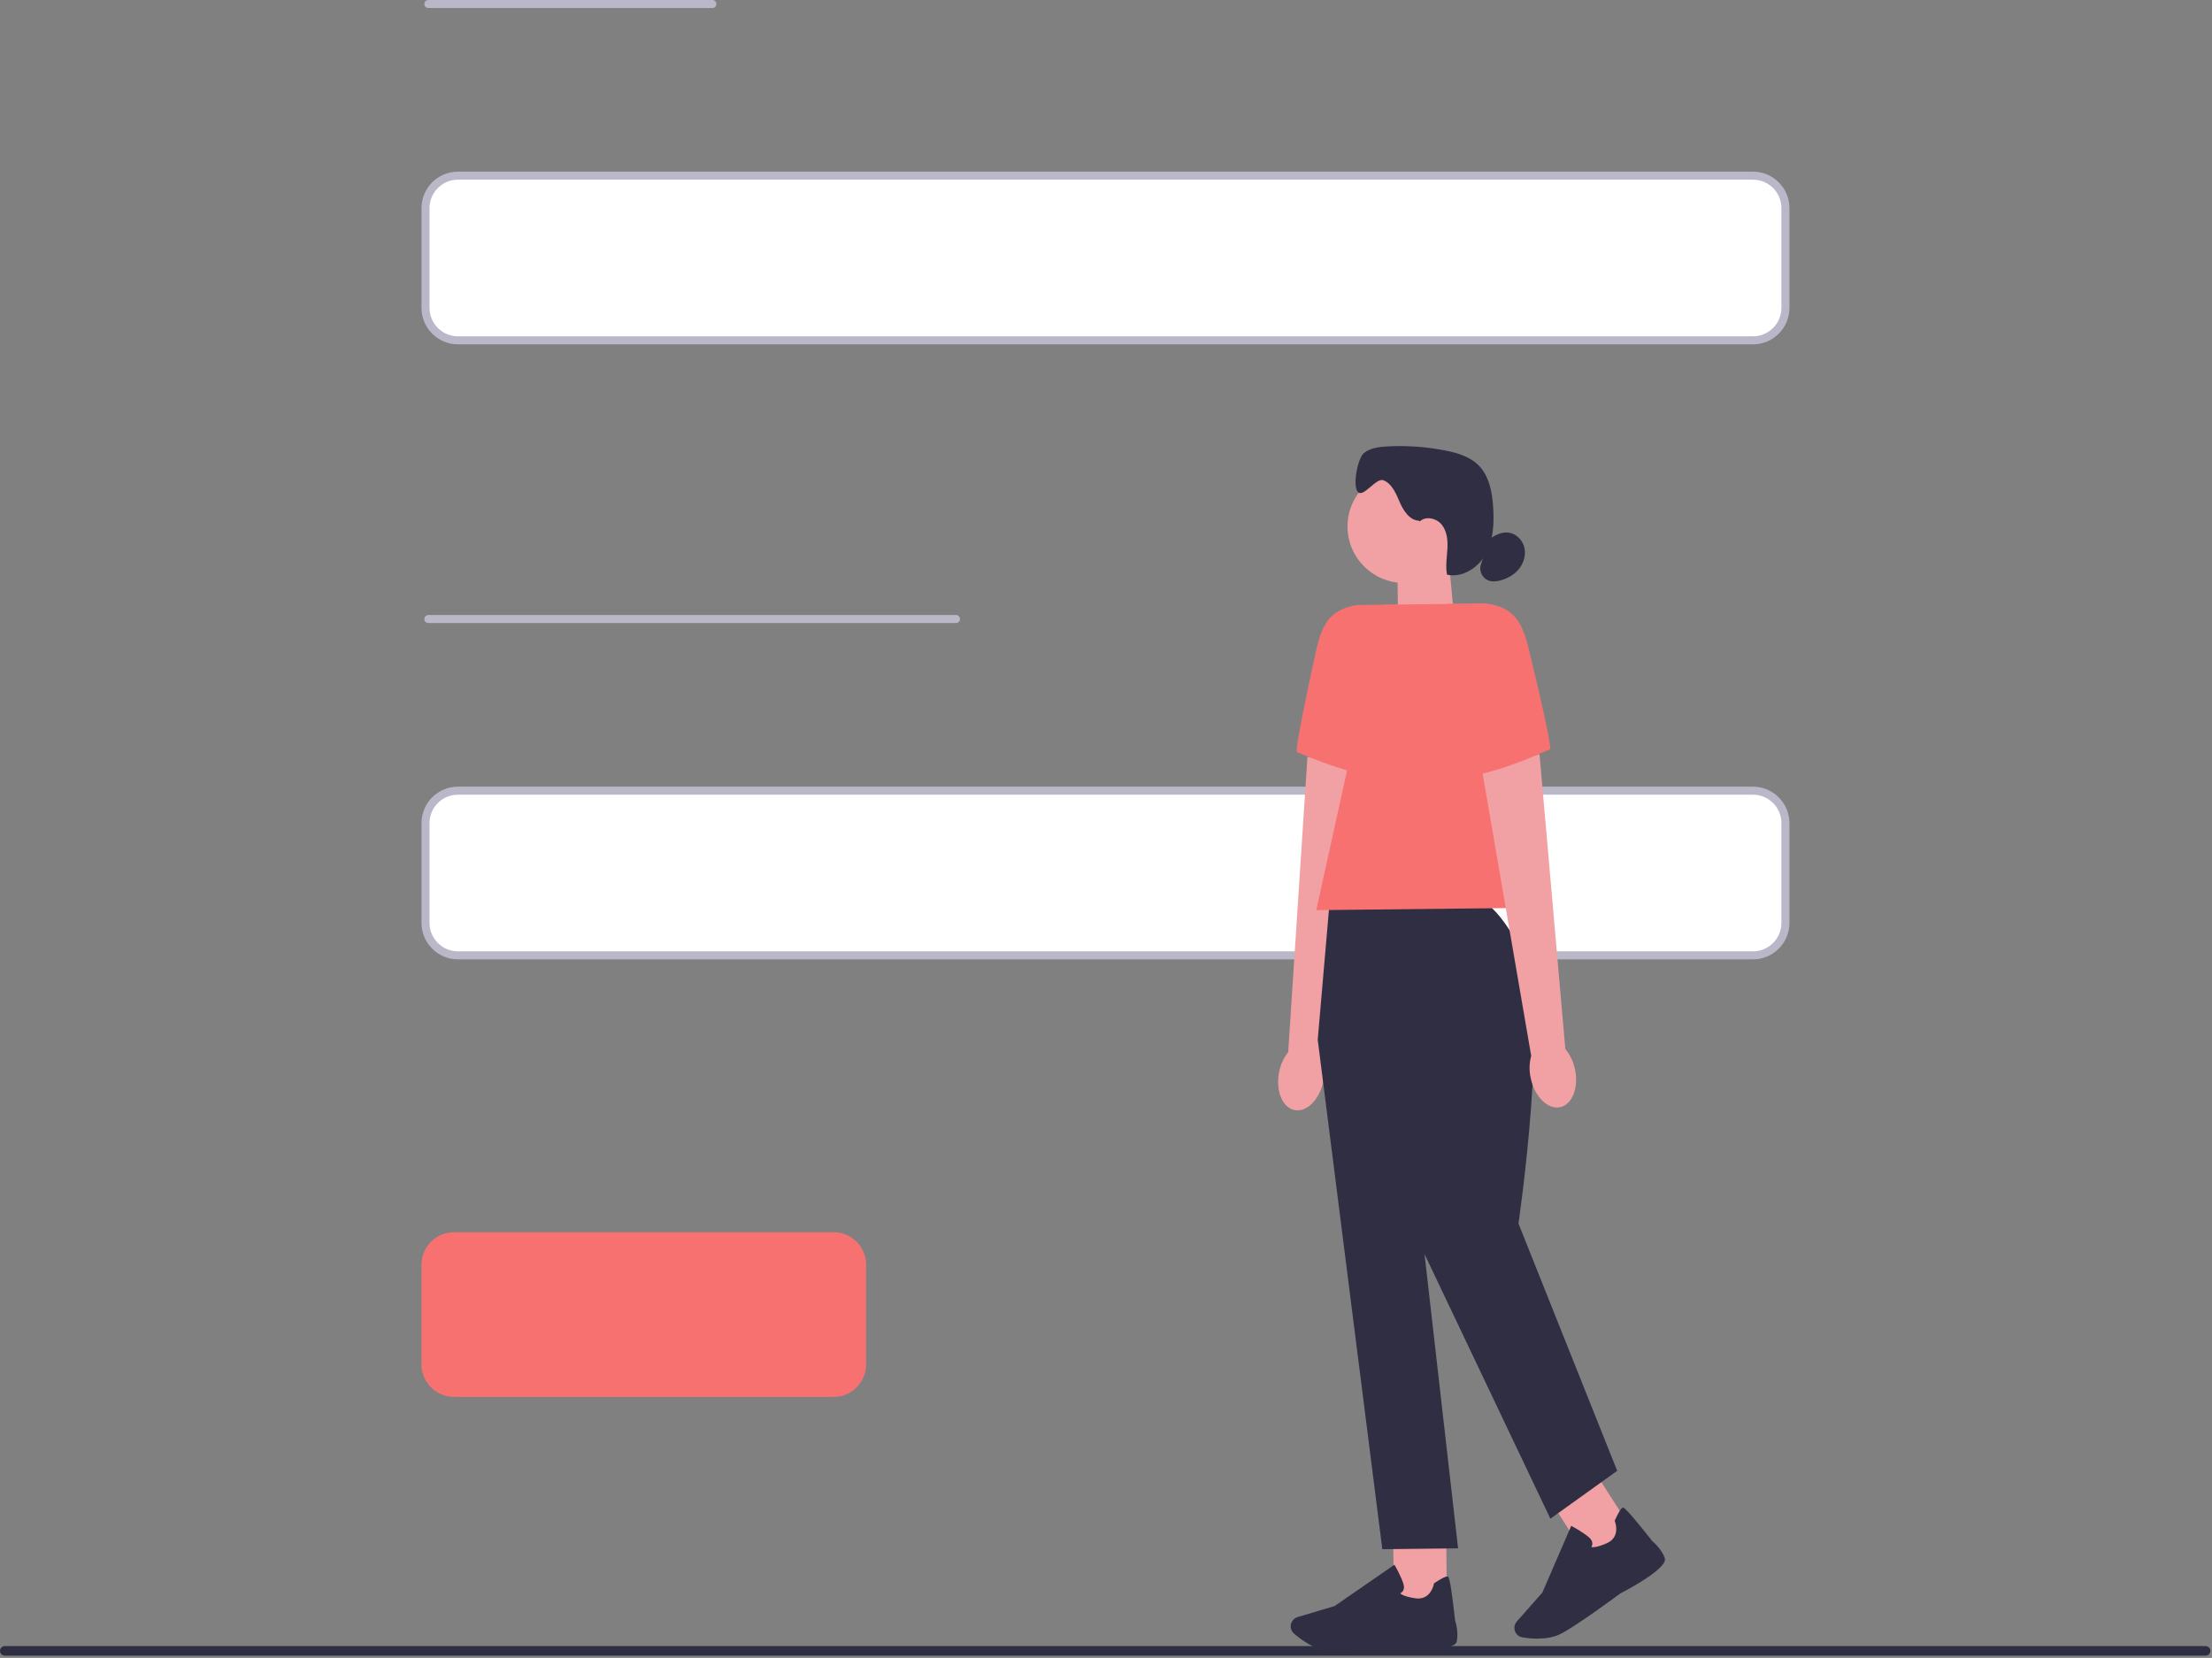<svg width="551" height="413" viewBox="0 0 551 413" fill="none" xmlns="http://www.w3.org/2000/svg">
    <rect x="0" y="0" width="551" height="413" fill="#808080" stroke="none"/>
    <g clip-path="url(#clip0_75_1104)">
        <path d="M550.6 411.255C550.6 411.915 550.07 412.445 549.41 412.445H1.19C0.53 412.445 0 411.915 0 411.255C0 410.595 0.53 410.065 1.19 410.065H549.41C550.07 410.065 550.6 410.595 550.6 411.255Z" fill="#2E2E43"/>
        <path d="M436.659 84.784H114.076C109.617 84.784 105.99 81.157 105.99 76.698V51.846C105.99 47.387 109.617 43.76 114.076 43.76H436.659C441.117 43.76 444.745 47.387 444.745 51.846V76.698C444.745 81.157 441.117 84.784 436.659 84.784Z" fill="white" stroke="#BAB7C9" stroke-width="2" stroke-linecap="round" stroke-linejoin="round"/>
        <path d="M436.659 237.99H114.076C109.617 237.99 105.99 234.363 105.99 229.904V205.051C105.99 200.593 109.617 196.966 114.076 196.966H436.659C441.117 196.966 444.745 200.593 444.745 205.051V229.904C444.745 234.363 441.117 237.99 436.659 237.99Z" fill="white" stroke="#BAB7C9" stroke-width="2" stroke-linecap="round" stroke-linejoin="round"/>
        <path d="M207.659 347.99H113.076C108.617 347.99 104.99 344.363 104.99 339.904V315.052C104.99 310.593 108.617 306.966 113.076 306.966H207.659C212.117 306.966 215.745 310.593 215.745 315.052V339.904C215.745 344.363 212.117 347.99 207.659 347.99Z" fill="#F87171"/>
        <path d="M106.698 1H177.448" stroke="#BAB7C9" stroke-width="2" stroke-linecap="round" stroke-linejoin="round"/>
        <path d="M106.698 154.206H238.123" stroke="#BAB7C9" stroke-width="2" stroke-linecap="round" stroke-linejoin="round"/>
        <path d="M397.631 367.241L386.506 374.353L396.594 390.134L407.72 383.022L397.631 367.241Z" fill="#F1A1A4"/>
        <path d="M362.348 155.102L348.294 159.901L348.073 139.608L360.863 139.465L362.348 155.102Z" fill="#F1A1A4"/>
        <path d="M349.714 145.211C357.476 145.211 363.768 138.919 363.768 131.157C363.768 123.396 357.476 117.103 349.714 117.103C341.952 117.103 335.66 123.396 335.66 131.157C335.66 138.919 341.952 145.211 349.714 145.211Z" fill="#F1A1A4"/>
        <path d="M353.56 129.724C351.212 129.679 349.636 127.324 348.696 125.158C347.755 123.005 346.789 120.515 344.603 119.639C342.813 118.926 339.726 123.907 338.3 122.61C336.814 121.254 338.17 114.172 339.72 112.894C341.27 111.617 343.397 111.344 345.395 111.221C350.291 110.942 355.214 111.279 360.026 112.233C362.996 112.816 366.07 113.718 368.23 115.839C370.973 118.53 371.713 122.629 371.946 126.462C372.193 130.386 372.005 134.497 370.137 137.961C368.263 141.417 364.3 143.992 360.454 143.162C360.045 141.08 360.409 138.946 360.538 136.819C360.668 134.705 360.48 132.422 359.17 130.749C357.86 129.076 355.097 128.44 353.612 129.951" fill="#2F2E43"/>
        <path d="M370.902 134.4C372.296 133.356 373.963 132.474 375.695 132.669C377.569 132.87 379.165 134.4 379.664 136.216C380.163 138.032 379.645 140.043 378.51 141.547C377.375 143.052 375.669 144.051 373.853 144.563C372.802 144.861 371.654 144.985 370.643 144.563C369.157 143.94 368.34 142.066 368.905 140.555" fill="#2F2E43"/>
        <path d="M318.603 267.171C317.721 271.795 319.479 275.998 322.54 276.549C325.595 277.1 328.792 273.793 329.68 269.169C330.063 267.327 329.979 265.42 329.434 263.611L340.245 191.129L325.679 188.56L320.886 262.08C319.712 263.585 318.928 265.329 318.603 267.191L318.603 267.171Z" fill="#F1A1A4"/>
        <path d="M348.034 150.588L338.112 150.698C331.107 151.833 329.246 155.601 327.735 162.528C325.42 173.093 322.462 187.173 323.085 187.367C324.077 187.691 341.05 195.448 349.643 193.528L348.041 150.588L348.034 150.588Z" fill="#F87171"/>
        <path d="M360.221 380.961L347.018 381.108L347.227 399.837L360.431 399.69L360.221 380.961Z" fill="#F1A1A4"/>
        <path d="M334.46 411.324C333.066 411.344 331.84 411.324 330.906 411.246C327.391 410.967 324.025 408.412 322.319 406.92C321.554 406.252 321.301 405.163 321.684 404.229C321.956 403.561 322.514 403.049 323.214 402.835L332.456 400.085L347.353 389.792L347.522 390.091C347.587 390.201 349.091 392.84 349.604 394.63C349.798 395.311 349.759 395.876 349.474 396.317C349.279 396.621 349.007 396.803 348.787 396.913C349.059 397.192 349.915 397.763 352.548 398.152C356.375 398.723 357.146 394.741 357.172 394.572L357.198 394.436L357.309 394.358C359.118 393.158 360.227 392.62 360.616 392.73C360.863 392.795 361.258 392.918 362.464 403.71C362.575 404.047 363.366 406.525 362.873 408.911C362.341 411.506 351.024 410.734 348.767 410.559C348.702 410.565 340.245 411.266 334.447 411.324H334.467L334.46 411.324Z" fill="#2F2E43"/>
        <path d="M383.212 408.211C381.662 408.231 380.235 408.055 379.217 407.887C378.218 407.718 377.427 406.933 377.258 405.935C377.128 405.215 377.342 404.495 377.816 403.95L384.197 396.725L391.383 380.109L391.688 380.272C391.798 380.33 394.47 381.776 395.858 383.021C396.384 383.495 396.65 383.994 396.65 384.526C396.65 384.889 396.513 385.188 396.377 385.389C396.76 385.479 397.785 385.505 400.223 384.448C403.771 382.905 402.318 379.117 402.253 378.968L402.201 378.838L402.26 378.722C403.161 376.75 403.823 375.699 404.205 375.583C404.452 375.518 404.847 375.394 411.586 383.916C411.858 384.143 413.843 385.823 414.686 388.106C415.6 390.59 405.606 395.921 403.583 396.965C403.524 397.017 393.076 404.78 388.783 407.005C387.077 407.887 385.047 408.179 383.199 408.192L383.218 408.211L383.212 408.211Z" fill="#2F2E43"/>
        <path d="M368.178 224.185L331.211 224.594L328.241 259.019L344.331 385.927L363.204 385.713L354.844 312.407L386.195 378.332L402.837 366.399L378.244 304.8C378.244 304.8 386.188 250.815 379.327 237.468C372.472 224.12 368.185 224.166 368.185 224.166V224.185L368.178 224.185Z" fill="#2F2E43"/>
        <path d="M386.584 226.079L327.871 226.734L344.642 150.633L370.228 150.341L386.584 226.079Z" fill="#F87171"/>
        <path d="M392.317 266.354C393.303 270.965 391.636 275.2 388.595 275.816C385.546 276.439 382.278 273.203 381.298 268.591C380.877 266.756 380.916 264.849 381.415 263.027L368.989 190.798L383.491 187.905L389.918 261.308C391.124 262.787 391.948 264.519 392.317 266.367V266.354Z" fill="#F1A1A4"/>
        <path d="M360.311 150.452L370.234 150.341C377.258 151.327 379.204 155.05 380.877 161.944C383.426 172.457 386.688 186.459 386.078 186.673C385.086 187.01 368.302 195.143 359.669 193.418L360.324 150.452L360.311 150.452Z" fill="#F87171"/>
    </g>
    <defs>
        <clipPath id="clip0_75_1104">
            <rect width="550.6" height="412.445" fill="white"/>
        </clipPath>
    </defs>
</svg>